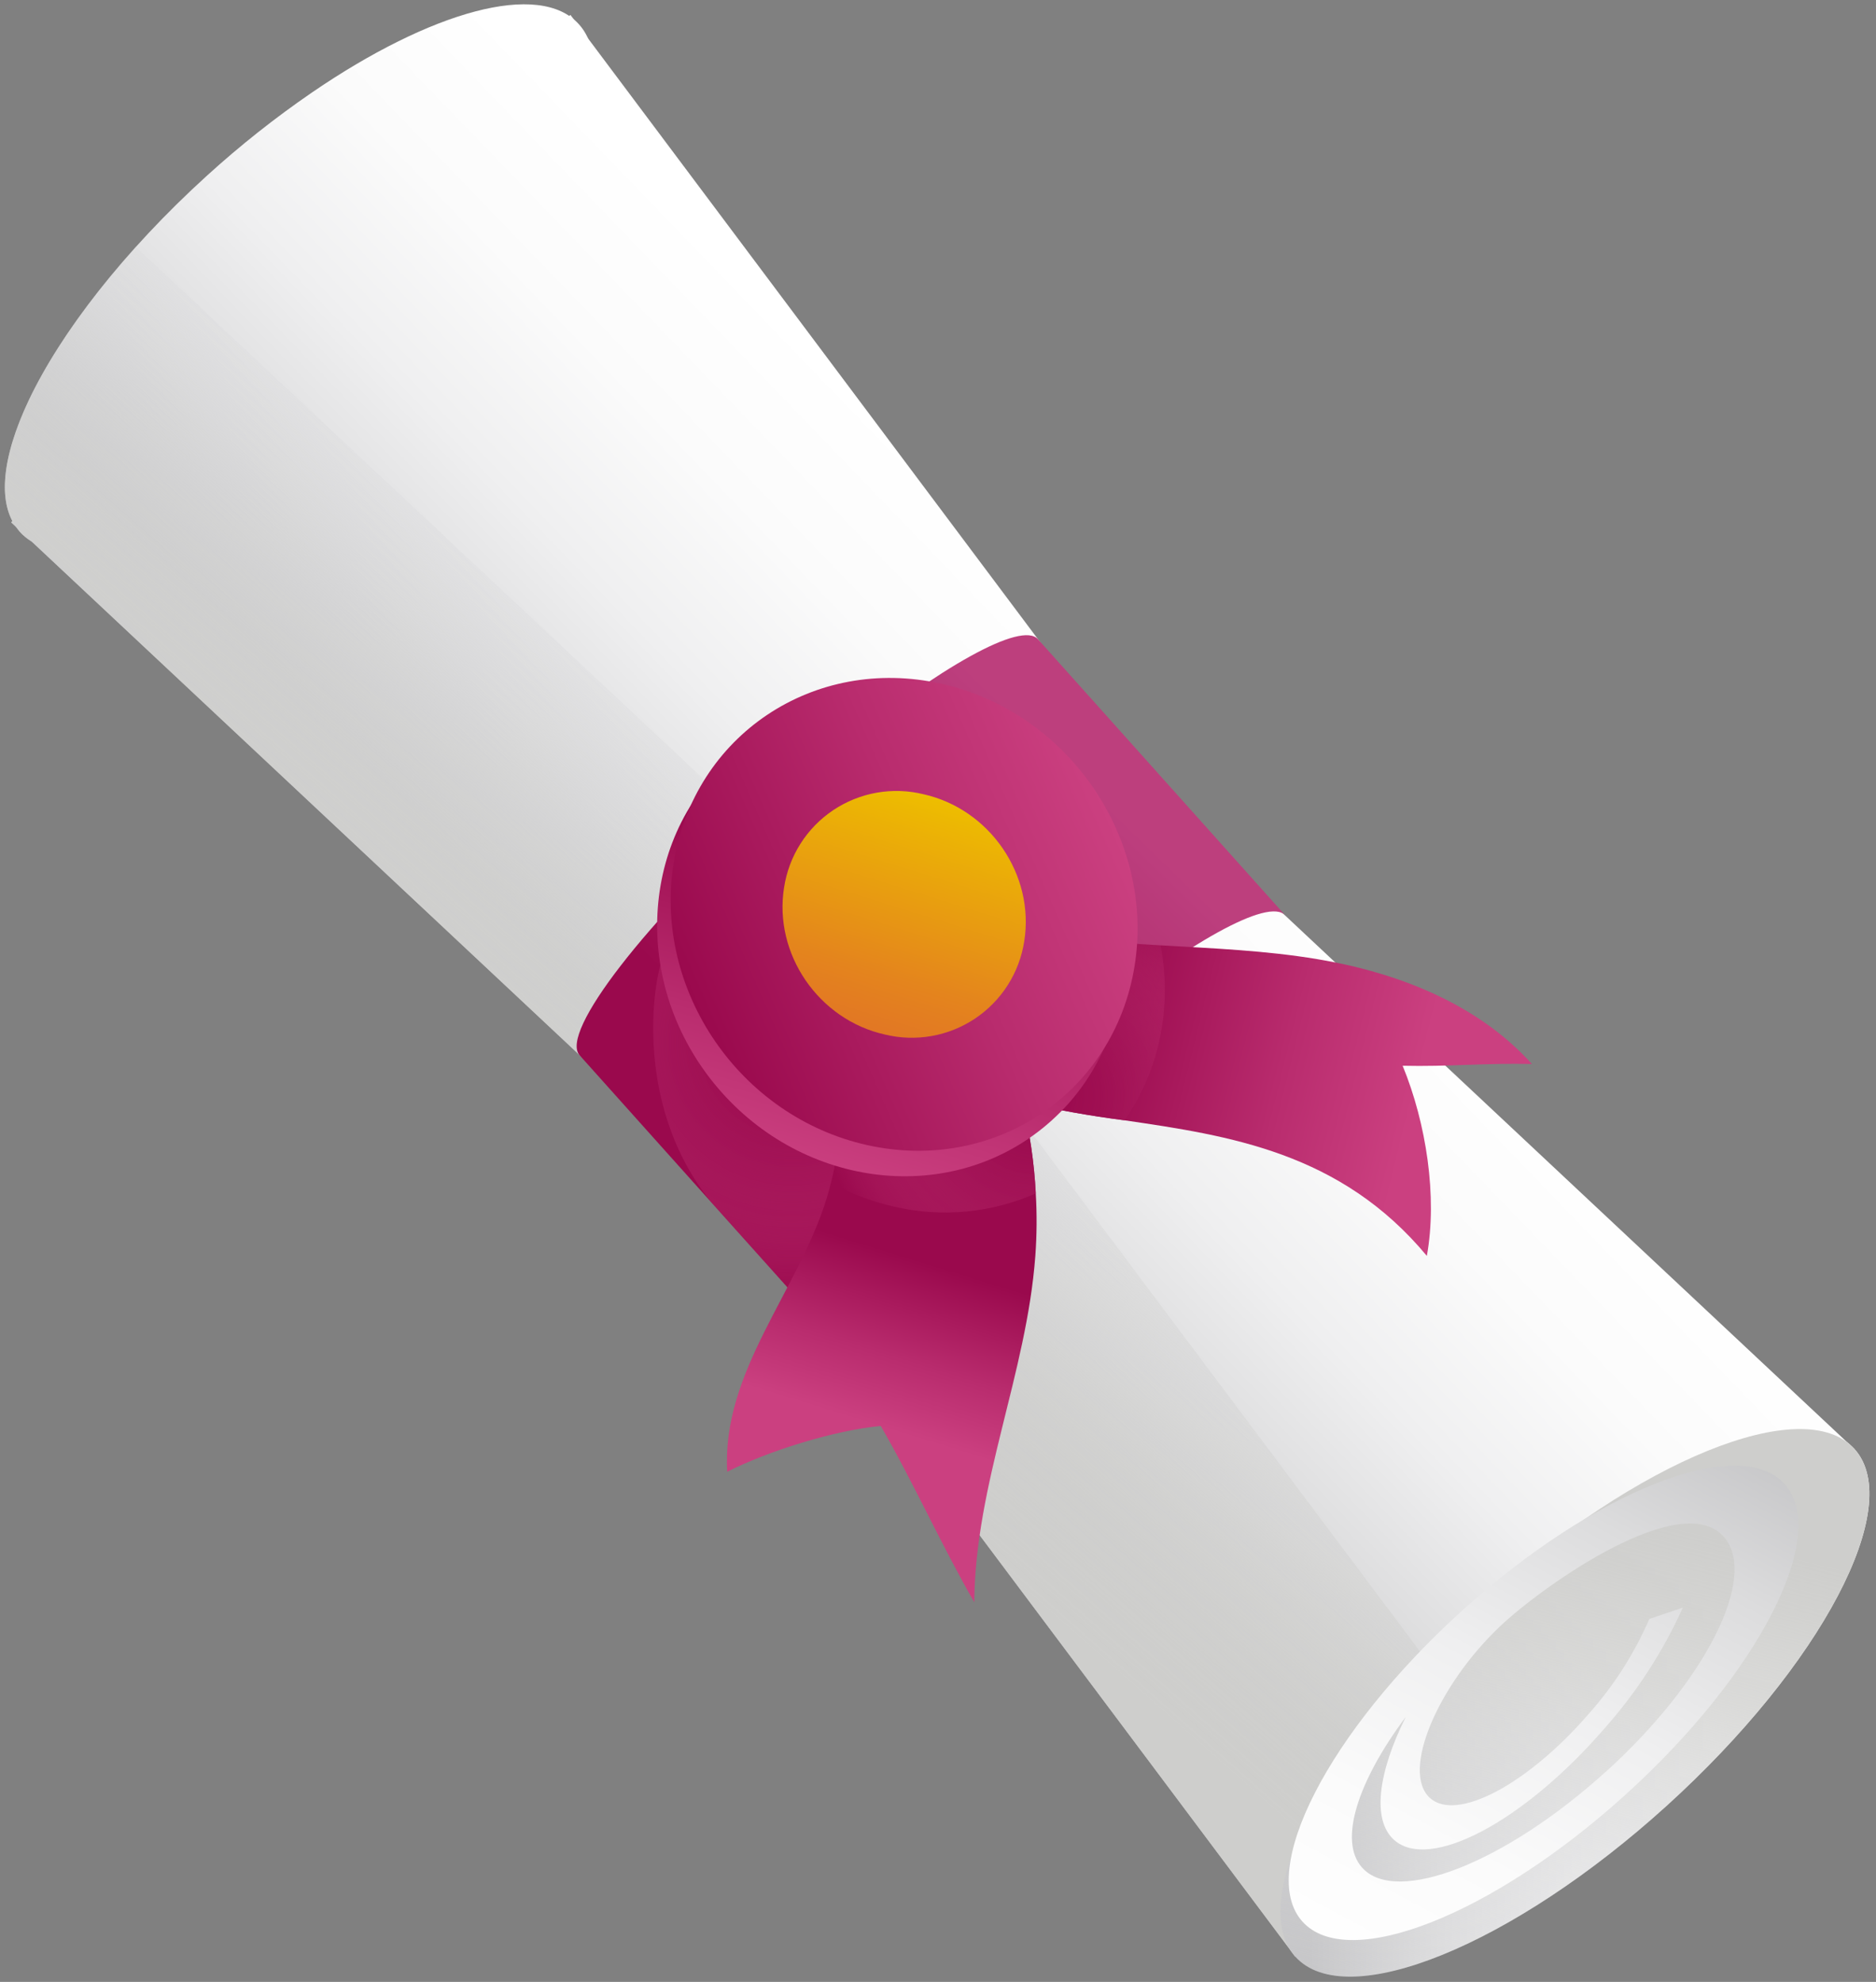 <svg width="213" height="225" viewBox="0 0 213 225" fill="none" xmlns="http://www.w3.org/2000/svg">
<rect x="0" y="0" width="213" height="225" fill="#808080" stroke="none"/>
<path d="M2.258 60.378C5.019 63.466 10.8 63.314 17.986 60.57C25.805 57.578 35.306 51.538 44.44 43.239C47.874 40.135 51.109 36.819 54.127 33.309C65.237 20.398 70.335 7.905 65.745 2.774C61.263 -2.234 48.894 1.272 35.385 10.525C31.225 13.381 27.264 16.518 23.53 19.913C14.046 28.522 6.904 37.769 3.257 45.464C0.17 52.001 -0.418 57.415 2.258 60.378Z" fill="url(#paint0_linear_13450_373)"/>
<path d="M147.064 222.128L210.557 164.517L124.77 84.117L76.497 127.913L147.064 222.128Z" fill="url(#paint1_linear_13450_373)"/>
<path d="M64.764 1.69L1.265 59.3L87.057 139.701L135.33 95.904L64.764 1.69Z" fill="url(#paint2_linear_13450_373)"/>
<path style="mix-blend-mode:multiply" d="M3.255 45.464C5.773 40.151 9.956 34.099 15.426 28.025L103.871 110.932L170.943 200.455L147.058 222.128L81.262 134.275L3.577 61.451C3.076 61.158 2.623 60.791 2.233 60.361C2.114 60.209 2.003 60.051 1.9 59.887L1.262 59.289L1.403 59.159C-0.239 56.054 0.562 51.199 3.255 45.464Z" fill="url(#paint3_linear_13450_373)"/>
<path d="M65.807 119.801L86.186 142.557L93.881 151.155C91.674 148.682 100.655 136.884 114.164 124.368C114.695 123.882 115.214 123.391 115.756 122.911C118.427 120.495 121.057 118.243 123.586 116.165C134.747 107.093 144.068 101.838 145.931 103.926L117.851 72.572C115.977 70.478 106.673 75.739 95.512 84.811C92.972 86.877 90.341 89.141 87.682 91.558C73.304 104.604 63.515 117.232 65.807 119.801Z" fill="url(#paint4_linear_13450_373)"/>
<path style="mix-blend-mode:multiply" d="M93.88 151.155C91.673 148.682 100.655 136.884 114.164 124.368C114.029 123.239 113.859 122.161 113.65 121.06C107.497 118.503 102.004 110.018 96.15 106.693C90.431 102.306 80.343 101.527 75.443 108.386C74.398 109.86 71.429 125.063 80.823 136.568L93.88 151.155Z" fill="url(#paint5_radial_13450_373)"/>
<g style="mix-blend-mode:multiply" opacity="0.1">
<path d="M95.507 84.811L123.586 116.171C134.747 107.099 144.062 101.843 145.931 103.926L117.851 72.572C115.982 70.483 106.667 75.739 95.507 84.811Z" fill="#3B3669"/>
</g>
<path d="M147.06 222.128C152.829 228.569 171.718 220.897 189.253 204.989C206.787 189.08 216.328 170.959 210.569 164.518C204.811 158.076 185.911 165.748 168.376 181.657C150.842 197.565 141.296 215.687 147.06 222.128Z" fill="url(#paint6_linear_13450_373)"/>
<path style="mix-blend-mode:multiply" d="M147.06 222.128C152.829 228.569 171.718 220.897 189.253 204.989C206.787 189.08 216.328 170.959 210.569 164.518C204.811 158.076 185.911 165.748 168.376 181.657C150.842 197.565 141.296 215.687 147.06 222.128Z" fill="url(#paint7_linear_13450_373)"/>
<path d="M165.938 182.915C181.056 169.197 197.484 162.745 202.632 168.492C207.781 174.239 199.708 190.028 184.567 203.741C169.427 217.453 153.033 223.9 147.873 218.148C142.713 212.395 150.831 196.622 165.938 182.915ZM182.309 201.167C193.696 190.836 199.499 179.184 195.858 174.634C191.184 168.734 175.252 179.969 170.358 184.592C163.239 191.31 159.039 201.127 162.359 204.125C165.379 206.851 173.423 202.595 180.328 194.635C183.205 191.416 185.547 187.757 187.266 183.796L191.071 182.509C188.805 187.523 185.792 192.163 182.134 196.272C172.955 206.857 162.274 212.491 158.266 208.867C155.754 206.609 156.465 201.217 159.615 194.912C154.133 202.251 151.943 209.025 154.658 212.034C158.537 216.341 170.906 211.492 182.287 201.167H182.309Z" fill="url(#paint8_linear_13450_373)"/>
<path d="M82.567 167.086C87.225 164.726 94.727 162.378 100 161.887C103.732 168.334 106.887 175.435 110.619 181.899C110.72 168.43 116.563 155.931 117.551 142.574C117.723 140.214 117.74 137.846 117.602 135.484C117.42 131.983 116.909 128.507 116.078 125.102C114.984 120.565 113.35 116.175 111.212 112.027C106.571 111.581 102.179 111.254 97.663 110.565C95.851 110.3 94.038 109.967 92.192 109.543C95.698 117.04 96.331 126.446 94.343 134.298C94.191 134.913 94.022 135.523 93.835 136.122C90.527 146.729 81.935 155.728 82.567 167.086Z" fill="url(#paint9_linear_13450_373)"/>
<path d="M97.059 97.31L97.663 110.565L97.754 112.428C102.27 120.01 108.711 123.256 116.056 125.102C119.889 125.99 123.765 126.685 127.668 127.185C139.569 128.929 152.22 130.809 162.003 142.58C163.222 135.873 161.935 127.501 159.254 120.992C164.335 121.116 168.811 120.67 173.932 120.795C167.682 113.862 158.52 110.385 149.561 108.889C143.673 107.906 137.706 107.669 131.801 107.325C128.724 107.155 125.653 106.952 122.571 106.608C113.544 105.614 104.269 103.204 97.059 97.31Z" fill="url(#paint10_linear_13450_373)"/>
<path style="mix-blend-mode:multiply" d="M94.367 134.298C96.623 135.529 99.04 136.437 101.548 136.996C106.922 138.244 112.556 137.713 117.603 135.483C117.421 131.983 116.911 128.507 116.079 125.102C119.905 125.989 123.773 126.684 127.669 127.185C129.87 124.04 131.322 120.432 131.914 116.639C132.413 113.55 132.365 110.397 131.773 107.325C128.696 107.155 125.625 106.952 122.543 106.608C113.544 105.597 104.269 103.187 97.06 97.293L97.664 110.565C95.852 110.3 94.04 109.967 92.194 109.543C95.722 117.023 96.354 126.445 94.367 134.298Z" fill="url(#paint11_radial_13450_373)"/>
<path d="M81.027 122.941C71.479 111.138 72.734 94.295 83.829 85.32C94.923 76.345 111.657 78.638 121.204 90.44C130.752 102.243 129.497 119.086 118.402 128.061C107.308 137.036 90.574 134.743 81.027 122.941Z" fill="url(#paint12_linear_13450_373)"/>
<path d="M76.487 97.942C74.161 112.417 83.99 126.767 98.442 129.996C112.894 133.226 126.493 124.12 128.819 109.673C131.145 95.227 121.317 80.854 106.865 77.619C92.413 74.385 78.813 83.473 76.487 97.942Z" fill="url(#paint13_linear_13450_373)"/>
<path d="M89.025 100.748C87.811 108.284 92.931 115.764 100.462 117.447C102.202 117.871 104.01 117.93 105.774 117.618C107.537 117.306 109.216 116.631 110.705 115.636C112.193 114.64 113.459 113.346 114.42 111.836C115.382 110.326 116.019 108.632 116.291 106.862C117.5 99.325 112.379 91.851 104.854 90.169C103.115 89.742 101.306 89.682 99.542 89.993C97.779 90.304 96.099 90.978 94.61 91.973C93.121 92.968 91.856 94.262 90.894 95.773C89.933 97.284 89.296 98.978 89.025 100.748Z" fill="url(#paint14_linear_13450_373)"/>
<defs>
<linearGradient id="paint0_linear_13450_373" x1="60.591" y1="5.907" x2="7.841" y2="56.771" gradientUnits="userSpaceOnUse">
<stop stop-color="white"/>
<stop offset="0.25" stop-color="#FBFBFB"/>
<stop offset="0.5" stop-color="#EFEFF0"/>
<stop offset="0.74" stop-color="#DCDCDD"/>
<stop offset="0.95" stop-color="#C5C5C7"/>
</linearGradient>
<linearGradient id="paint1_linear_13450_373" x1="170.661" y1="120.049" x2="117.911" y2="170.914" gradientUnits="userSpaceOnUse">
<stop stop-color="white"/>
<stop offset="0.25" stop-color="#FBFBFB"/>
<stop offset="0.5" stop-color="#EFEFF0"/>
<stop offset="0.74" stop-color="#DCDCDD"/>
<stop offset="0.95" stop-color="#C5C5C7"/>
</linearGradient>
<linearGradient id="paint2_linear_13450_373" x1="100.132" y1="46.909" x2="47.382" y2="97.773" gradientUnits="userSpaceOnUse">
<stop stop-color="white"/>
<stop offset="0.25" stop-color="#FBFBFB"/>
<stop offset="0.5" stop-color="#EFEFF0"/>
<stop offset="0.74" stop-color="#DCDCDD"/>
<stop offset="0.95" stop-color="#C5C5C7"/>
</linearGradient>
<linearGradient id="paint3_linear_13450_373" x1="70.417" y1="140.022" x2="111.882" y2="93.065" gradientUnits="userSpaceOnUse">
<stop stop-color="#CECECC"/>
<stop offset="0.1" stop-color="#CFCFCD" stop-opacity="0.94"/>
<stop offset="0.29" stop-color="#D2D2D0" stop-opacity="0.79"/>
<stop offset="0.54" stop-color="#D6D6D6" stop-opacity="0.54"/>
<stop offset="0.83" stop-color="#DBDBDD" stop-opacity="0.21"/>
<stop offset="1" stop-color="#DFDFE1" stop-opacity="0"/>
</linearGradient>
<linearGradient id="paint4_linear_13450_373" x1="124.337" y1="89.7" x2="90.087" y2="124.989" gradientUnits="userSpaceOnUse">
<stop stop-color="#CB4080"/>
<stop offset="0.41" stop-color="#B92C6E"/>
<stop offset="1" stop-color="#9A094D"/>
</linearGradient>
<radialGradient id="paint5_radial_13450_373" cx="0" cy="0" r="1" gradientUnits="userSpaceOnUse" gradientTransform="translate(89.996 118.339) rotate(180) scale(29.203 29.203)">
<stop stop-color="#9A094D"/>
<stop offset="0.14" stop-color="#9C0B4F" stop-opacity="0.97"/>
<stop offset="0.31" stop-color="#A01053" stop-opacity="0.88"/>
<stop offset="0.48" stop-color="#A7185B" stop-opacity="0.73"/>
<stop offset="0.67" stop-color="#B22466" stop-opacity="0.51"/>
<stop offset="0.85" stop-color="#BF3273" stop-opacity="0.25"/>
<stop offset="1" stop-color="#CB4080" stop-opacity="0"/>
</radialGradient>
<linearGradient id="paint6_linear_13450_373" x1="212.24" y1="193.326" x2="145.377" y2="193.326" gradientUnits="userSpaceOnUse">
<stop stop-color="white"/>
<stop offset="0.25" stop-color="#FBFBFB"/>
<stop offset="0.5" stop-color="#EFEFF0"/>
<stop offset="0.74" stop-color="#DCDCDD"/>
<stop offset="0.95" stop-color="#C5C5C7"/>
</linearGradient>
<linearGradient id="paint7_linear_13450_373" x1="184.144" y1="171.868" x2="169.127" y2="232.239" gradientUnits="userSpaceOnUse">
<stop stop-color="#CECECC"/>
<stop offset="0.1" stop-color="#CFCFCD" stop-opacity="0.94"/>
<stop offset="0.29" stop-color="#D2D2D0" stop-opacity="0.79"/>
<stop offset="0.54" stop-color="#D6D6D6" stop-opacity="0.54"/>
<stop offset="0.83" stop-color="#DBDBDD" stop-opacity="0.21"/>
<stop offset="1" stop-color="#DFDFE1" stop-opacity="0"/>
</linearGradient>
<linearGradient id="paint8_linear_13450_373" x1="156.437" y1="228.433" x2="195.259" y2="156.049" gradientUnits="userSpaceOnUse">
<stop stop-color="white"/>
<stop offset="0.25" stop-color="#FBFBFB"/>
<stop offset="0.5" stop-color="#EFEFF0"/>
<stop offset="0.74" stop-color="#DCDCDD"/>
<stop offset="0.95" stop-color="#C5C5C7"/>
</linearGradient>
<linearGradient id="paint9_linear_13450_373" x1="96.675" y1="161.051" x2="102.416" y2="142.484" gradientUnits="userSpaceOnUse">
<stop stop-color="#CB4080"/>
<stop offset="0.41" stop-color="#B92C6E"/>
<stop offset="1" stop-color="#9A094D"/>
</linearGradient>
<linearGradient id="paint10_linear_13450_373" x1="160.089" y1="126.728" x2="124.631" y2="117.949" gradientUnits="userSpaceOnUse">
<stop stop-color="#CB4080"/>
<stop offset="0.41" stop-color="#B92C6E"/>
<stop offset="1" stop-color="#9A094D"/>
</linearGradient>
<radialGradient id="paint11_radial_13450_373" cx="0" cy="0" r="1" gradientUnits="userSpaceOnUse" gradientTransform="translate(117.564 124.396) rotate(180) scale(24.399 24.399)">
<stop stop-color="#9A094D"/>
<stop offset="0.14" stop-color="#9C0B4F" stop-opacity="0.97"/>
<stop offset="0.31" stop-color="#A01053" stop-opacity="0.88"/>
<stop offset="0.48" stop-color="#A7185B" stop-opacity="0.73"/>
<stop offset="0.67" stop-color="#B22466" stop-opacity="0.51"/>
<stop offset="0.85" stop-color="#BF3273" stop-opacity="0.25"/>
<stop offset="1" stop-color="#CB4080" stop-opacity="0"/>
</radialGradient>
<linearGradient id="paint12_linear_13450_373" x1="93.524" y1="133.593" x2="103.222" y2="99.23" gradientUnits="userSpaceOnUse">
<stop stop-color="#CB4080"/>
<stop offset="0.41" stop-color="#B92C6E"/>
<stop offset="1" stop-color="#9A094D"/>
</linearGradient>
<linearGradient id="paint13_linear_13450_373" x1="126.443" y1="93.403" x2="78.864" y2="114.195" gradientUnits="userSpaceOnUse">
<stop stop-color="#CB4080"/>
<stop offset="0.41" stop-color="#B92C6E"/>
<stop offset="1" stop-color="#9A094D"/>
</linearGradient>
<linearGradient id="paint14_linear_13450_373" x1="106.649" y1="90.936" x2="97.781" y2="119.479" gradientUnits="userSpaceOnUse">
<stop stop-color="#EDBD00"/>
<stop offset="0.09" stop-color="#ECB504"/>
<stop offset="0.7" stop-color="#E4841D"/>
<stop offset="1" stop-color="#E17127"/>
</linearGradient>
</defs>
</svg>
